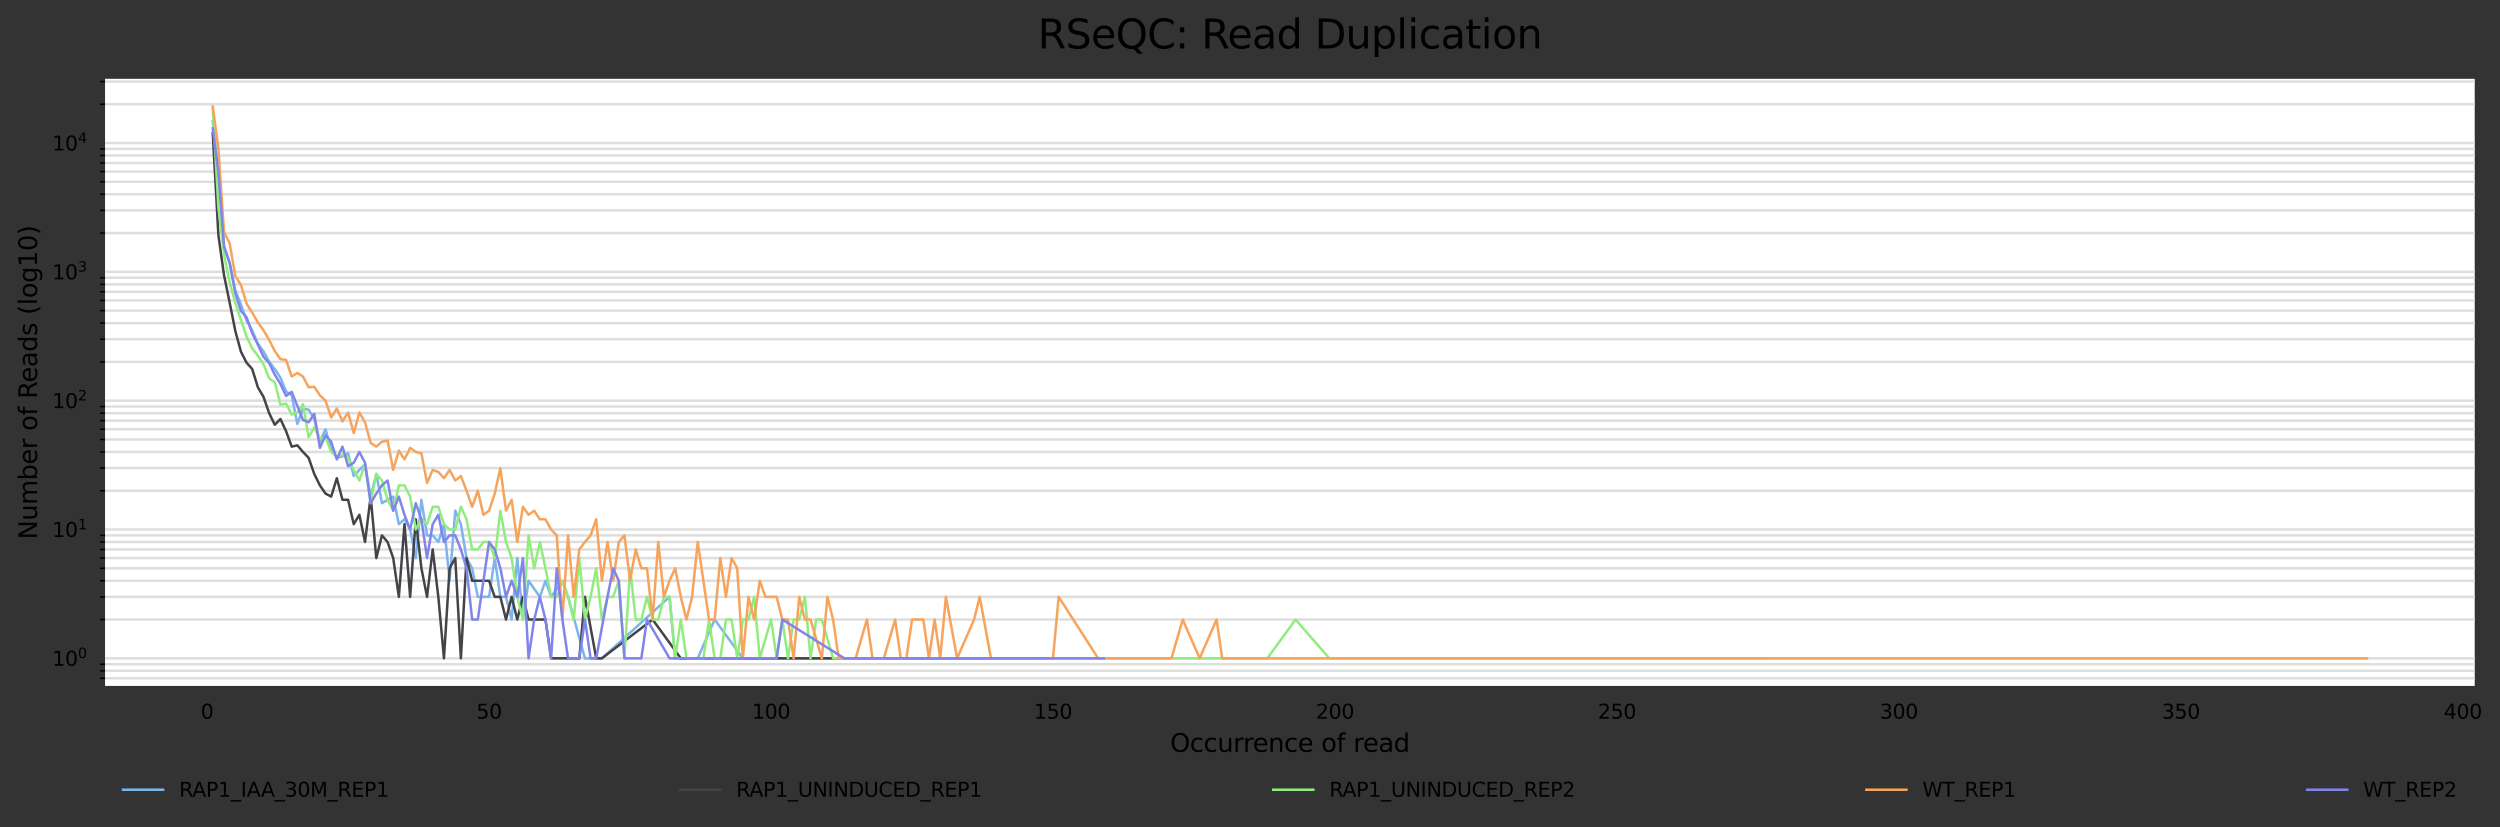 <?xml version="1.0" encoding="utf-8" standalone="no"?>
<!DOCTYPE svg PUBLIC "-//W3C//DTD SVG 1.1//EN"
  "http://www.w3.org/Graphics/SVG/1.1/DTD/svg11.dtd">
<svg xmlns:xlink="http://www.w3.org/1999/xlink" width="998.622pt" height="330.542pt" viewBox="0 0 998.622 330.542" xmlns="http://www.w3.org/2000/svg" version="1.1">
 <rect x="0" y="0" width="998.622" height="330.542" fill="#333333" stroke="none"/>
 <defs>
  <style type="text/css">*{stroke-linejoin: round; stroke-linecap: butt}</style>
 </defs>
 <g id="figure_1">
  <g id="axes_1">
   <g id="patch_1">
    <path d="M 41.958 273.99 
L 988.518 273.99 
L 988.518 31.483 
L 41.958 31.483 
z
" style="fill: #ffffff"/>
   </g>
   <g id="matplotlib.axis_1">
    <g id="xtick_1">
     <g id="text_1">
      <!-- 0 -->
      <g transform="translate(80.186 287.069) scale(0.08 -0.08)">
       <defs>
        <path id="DejaVuSans-30" d="M 2034 4250 
Q 1547 4250 1301 3770 
Q 1056 3291 1056 2328 
Q 1056 1369 1301 889 
Q 1547 409 2034 409 
Q 2525 409 2770 889 
Q 3016 1369 3016 2328 
Q 3016 3291 2770 3770 
Q 2525 4250 2034 4250 
z
M 2034 4750 
Q 2819 4750 3233 4129 
Q 3647 3509 3647 2328 
Q 3647 1150 3233 529 
Q 2819 -91 2034 -91 
Q 1250 -91 836 529 
Q 422 1150 422 2328 
Q 422 3509 836 4129 
Q 1250 4750 2034 4750 
z
" transform="scale(0.016)"/>
       </defs>
       <use xlink:href="#DejaVuSans-30"/>
      </g>
     </g>
    </g>
    <g id="xtick_2">
     <g id="text_2">
      <!-- 50 -->
      <g transform="translate(190.273 287.069) scale(0.08 -0.08)">
       <defs>
        <path id="DejaVuSans-35" d="M 691 4666 
L 3169 4666 
L 3169 4134 
L 1269 4134 
L 1269 2991 
Q 1406 3038 1543 3061 
Q 1681 3084 1819 3084 
Q 2600 3084 3056 2656 
Q 3513 2228 3513 1497 
Q 3513 744 3044 326 
Q 2575 -91 1722 -91 
Q 1428 -91 1123 -41 
Q 819 9 494 109 
L 494 744 
Q 775 591 1075 516 
Q 1375 441 1709 441 
Q 2250 441 2565 725 
Q 2881 1009 2881 1497 
Q 2881 1984 2565 2268 
Q 2250 2553 1709 2553 
Q 1456 2553 1204 2497 
Q 953 2441 691 2322 
L 691 4666 
z
" transform="scale(0.016)"/>
       </defs>
       <use xlink:href="#DejaVuSans-35"/>
       <use xlink:href="#DejaVuSans-30" x="63.623"/>
      </g>
     </g>
    </g>
    <g id="xtick_3">
     <g id="text_3">
      <!-- 100 -->
      <g transform="translate(300.36 287.069) scale(0.08 -0.08)">
       <defs>
        <path id="DejaVuSans-31" d="M 794 531 
L 1825 531 
L 1825 4091 
L 703 3866 
L 703 4441 
L 1819 4666 
L 2450 4666 
L 2450 531 
L 3481 531 
L 3481 0 
L 794 0 
L 794 531 
z
" transform="scale(0.016)"/>
       </defs>
       <use xlink:href="#DejaVuSans-31"/>
       <use xlink:href="#DejaVuSans-30" x="63.623"/>
       <use xlink:href="#DejaVuSans-30" x="127.246"/>
      </g>
     </g>
    </g>
    <g id="xtick_4">
     <g id="text_4">
      <!-- 150 -->
      <g transform="translate(412.992 287.069) scale(0.08 -0.08)">
       <use xlink:href="#DejaVuSans-31"/>
       <use xlink:href="#DejaVuSans-35" x="63.623"/>
       <use xlink:href="#DejaVuSans-30" x="127.246"/>
      </g>
     </g>
    </g>
    <g id="xtick_5">
     <g id="text_5">
      <!-- 200 -->
      <g transform="translate(525.624 287.069) scale(0.08 -0.08)">
       <defs>
        <path id="DejaVuSans-32" d="M 1228 531 
L 3431 531 
L 3431 0 
L 469 0 
L 469 531 
Q 828 903 1448 1529 
Q 2069 2156 2228 2338 
Q 2531 2678 2651 2914 
Q 2772 3150 2772 3378 
Q 2772 3750 2511 3984 
Q 2250 4219 1831 4219 
Q 1534 4219 1204 4116 
Q 875 4013 500 3803 
L 500 4441 
Q 881 4594 1212 4672 
Q 1544 4750 1819 4750 
Q 2544 4750 2975 4387 
Q 3406 4025 3406 3419 
Q 3406 3131 3298 2873 
Q 3191 2616 2906 2266 
Q 2828 2175 2409 1742 
Q 1991 1309 1228 531 
z
" transform="scale(0.016)"/>
       </defs>
       <use xlink:href="#DejaVuSans-32"/>
       <use xlink:href="#DejaVuSans-30" x="63.623"/>
       <use xlink:href="#DejaVuSans-30" x="127.246"/>
      </g>
     </g>
    </g>
    <g id="xtick_6">
     <g id="text_6">
      <!-- 250 -->
      <g transform="translate(638.256 287.069) scale(0.08 -0.08)">
       <use xlink:href="#DejaVuSans-32"/>
       <use xlink:href="#DejaVuSans-35" x="63.623"/>
       <use xlink:href="#DejaVuSans-30" x="127.246"/>
      </g>
     </g>
    </g>
    <g id="xtick_7">
     <g id="text_7">
      <!-- 300 -->
      <g transform="translate(750.888 287.069) scale(0.08 -0.08)">
       <defs>
        <path id="DejaVuSans-33" d="M 2597 2516 
Q 3050 2419 3304 2112 
Q 3559 1806 3559 1356 
Q 3559 666 3084 287 
Q 2609 -91 1734 -91 
Q 1441 -91 1130 -33 
Q 819 25 488 141 
L 488 750 
Q 750 597 1062 519 
Q 1375 441 1716 441 
Q 2309 441 2620 675 
Q 2931 909 2931 1356 
Q 2931 1769 2642 2001 
Q 2353 2234 1838 2234 
L 1294 2234 
L 1294 2753 
L 1863 2753 
Q 2328 2753 2575 2939 
Q 2822 3125 2822 3475 
Q 2822 3834 2567 4026 
Q 2313 4219 1838 4219 
Q 1578 4219 1281 4162 
Q 984 4106 628 3988 
L 628 4550 
Q 988 4650 1302 4700 
Q 1616 4750 1894 4750 
Q 2613 4750 3031 4423 
Q 3450 4097 3450 3541 
Q 3450 3153 3228 2886 
Q 3006 2619 2597 2516 
z
" transform="scale(0.016)"/>
       </defs>
       <use xlink:href="#DejaVuSans-33"/>
       <use xlink:href="#DejaVuSans-30" x="63.623"/>
       <use xlink:href="#DejaVuSans-30" x="127.246"/>
      </g>
     </g>
    </g>
    <g id="xtick_8">
     <g id="text_8">
      <!-- 350 -->
      <g transform="translate(863.52 287.069) scale(0.08 -0.08)">
       <use xlink:href="#DejaVuSans-33"/>
       <use xlink:href="#DejaVuSans-35" x="63.623"/>
       <use xlink:href="#DejaVuSans-30" x="127.246"/>
      </g>
     </g>
    </g>
    <g id="xtick_9">
     <g id="text_9">
      <!-- 400 -->
      <g transform="translate(976.152 287.069) scale(0.08 -0.08)">
       <defs>
        <path id="DejaVuSans-34" d="M 2419 4116 
L 825 1625 
L 2419 1625 
L 2419 4116 
z
M 2253 4666 
L 3047 4666 
L 3047 1625 
L 3713 1625 
L 3713 1100 
L 3047 1100 
L 3047 0 
L 2419 0 
L 2419 1100 
L 313 1100 
L 313 1709 
L 2253 4666 
z
" transform="scale(0.016)"/>
       </defs>
       <use xlink:href="#DejaVuSans-34"/>
       <use xlink:href="#DejaVuSans-30" x="63.623"/>
       <use xlink:href="#DejaVuSans-30" x="127.246"/>
      </g>
     </g>
    </g>
    <g id="text_10">
     <!-- Occurrence of read -->
     <g transform="translate(467.397 300.331) scale(0.1 -0.1)">
      <defs>
       <path id="DejaVuSans-4f" d="M 2522 4238 
Q 1834 4238 1429 3725 
Q 1025 3213 1025 2328 
Q 1025 1447 1429 934 
Q 1834 422 2522 422 
Q 3209 422 3611 934 
Q 4013 1447 4013 2328 
Q 4013 3213 3611 3725 
Q 3209 4238 2522 4238 
z
M 2522 4750 
Q 3503 4750 4090 4092 
Q 4678 3434 4678 2328 
Q 4678 1225 4090 567 
Q 3503 -91 2522 -91 
Q 1538 -91 948 565 
Q 359 1222 359 2328 
Q 359 3434 948 4092 
Q 1538 4750 2522 4750 
z
" transform="scale(0.016)"/>
       <path id="DejaVuSans-63" d="M 3122 3366 
L 3122 2828 
Q 2878 2963 2633 3030 
Q 2388 3097 2138 3097 
Q 1578 3097 1268 2742 
Q 959 2388 959 1747 
Q 959 1106 1268 751 
Q 1578 397 2138 397 
Q 2388 397 2633 464 
Q 2878 531 3122 666 
L 3122 134 
Q 2881 22 2623 -34 
Q 2366 -91 2075 -91 
Q 1284 -91 818 406 
Q 353 903 353 1747 
Q 353 2603 823 3093 
Q 1294 3584 2113 3584 
Q 2378 3584 2631 3529 
Q 2884 3475 3122 3366 
z
" transform="scale(0.016)"/>
       <path id="DejaVuSans-75" d="M 544 1381 
L 544 3500 
L 1119 3500 
L 1119 1403 
Q 1119 906 1312 657 
Q 1506 409 1894 409 
Q 2359 409 2629 706 
Q 2900 1003 2900 1516 
L 2900 3500 
L 3475 3500 
L 3475 0 
L 2900 0 
L 2900 538 
Q 2691 219 2414 64 
Q 2138 -91 1772 -91 
Q 1169 -91 856 284 
Q 544 659 544 1381 
z
M 1991 3584 
L 1991 3584 
z
" transform="scale(0.016)"/>
       <path id="DejaVuSans-72" d="M 2631 2963 
Q 2534 3019 2420 3045 
Q 2306 3072 2169 3072 
Q 1681 3072 1420 2755 
Q 1159 2438 1159 1844 
L 1159 0 
L 581 0 
L 581 3500 
L 1159 3500 
L 1159 2956 
Q 1341 3275 1631 3429 
Q 1922 3584 2338 3584 
Q 2397 3584 2469 3576 
Q 2541 3569 2628 3553 
L 2631 2963 
z
" transform="scale(0.016)"/>
       <path id="DejaVuSans-65" d="M 3597 1894 
L 3597 1613 
L 953 1613 
Q 991 1019 1311 708 
Q 1631 397 2203 397 
Q 2534 397 2845 478 
Q 3156 559 3463 722 
L 3463 178 
Q 3153 47 2828 -22 
Q 2503 -91 2169 -91 
Q 1331 -91 842 396 
Q 353 884 353 1716 
Q 353 2575 817 3079 
Q 1281 3584 2069 3584 
Q 2775 3584 3186 3129 
Q 3597 2675 3597 1894 
z
M 3022 2063 
Q 3016 2534 2758 2815 
Q 2500 3097 2075 3097 
Q 1594 3097 1305 2825 
Q 1016 2553 972 2059 
L 3022 2063 
z
" transform="scale(0.016)"/>
       <path id="DejaVuSans-6e" d="M 3513 2113 
L 3513 0 
L 2938 0 
L 2938 2094 
Q 2938 2591 2744 2837 
Q 2550 3084 2163 3084 
Q 1697 3084 1428 2787 
Q 1159 2491 1159 1978 
L 1159 0 
L 581 0 
L 581 3500 
L 1159 3500 
L 1159 2956 
Q 1366 3272 1645 3428 
Q 1925 3584 2291 3584 
Q 2894 3584 3203 3211 
Q 3513 2838 3513 2113 
z
" transform="scale(0.016)"/>
       <path id="DejaVuSans-20" transform="scale(0.016)"/>
       <path id="DejaVuSans-6f" d="M 1959 3097 
Q 1497 3097 1228 2736 
Q 959 2375 959 1747 
Q 959 1119 1226 758 
Q 1494 397 1959 397 
Q 2419 397 2687 759 
Q 2956 1122 2956 1747 
Q 2956 2369 2687 2733 
Q 2419 3097 1959 3097 
z
M 1959 3584 
Q 2709 3584 3137 3096 
Q 3566 2609 3566 1747 
Q 3566 888 3137 398 
Q 2709 -91 1959 -91 
Q 1206 -91 779 398 
Q 353 888 353 1747 
Q 353 2609 779 3096 
Q 1206 3584 1959 3584 
z
" transform="scale(0.016)"/>
       <path id="DejaVuSans-66" d="M 2375 4863 
L 2375 4384 
L 1825 4384 
Q 1516 4384 1395 4259 
Q 1275 4134 1275 3809 
L 1275 3500 
L 2222 3500 
L 2222 3053 
L 1275 3053 
L 1275 0 
L 697 0 
L 697 3053 
L 147 3053 
L 147 3500 
L 697 3500 
L 697 3744 
Q 697 4328 969 4595 
Q 1241 4863 1831 4863 
L 2375 4863 
z
" transform="scale(0.016)"/>
       <path id="DejaVuSans-61" d="M 2194 1759 
Q 1497 1759 1228 1600 
Q 959 1441 959 1056 
Q 959 750 1161 570 
Q 1363 391 1709 391 
Q 2188 391 2477 730 
Q 2766 1069 2766 1631 
L 2766 1759 
L 2194 1759 
z
M 3341 1997 
L 3341 0 
L 2766 0 
L 2766 531 
Q 2569 213 2275 61 
Q 1981 -91 1556 -91 
Q 1019 -91 701 211 
Q 384 513 384 1019 
Q 384 1609 779 1909 
Q 1175 2209 1959 2209 
L 2766 2209 
L 2766 2266 
Q 2766 2663 2505 2880 
Q 2244 3097 1772 3097 
Q 1472 3097 1187 3025 
Q 903 2953 641 2809 
L 641 3341 
Q 956 3463 1253 3523 
Q 1550 3584 1831 3584 
Q 2591 3584 2966 3190 
Q 3341 2797 3341 1997 
z
" transform="scale(0.016)"/>
       <path id="DejaVuSans-64" d="M 2906 2969 
L 2906 4863 
L 3481 4863 
L 3481 0 
L 2906 0 
L 2906 525 
Q 2725 213 2448 61 
Q 2172 -91 1784 -91 
Q 1150 -91 751 415 
Q 353 922 353 1747 
Q 353 2572 751 3078 
Q 1150 3584 1784 3584 
Q 2172 3584 2448 3432 
Q 2725 3281 2906 2969 
z
M 947 1747 
Q 947 1113 1208 752 
Q 1469 391 1925 391 
Q 2381 391 2643 752 
Q 2906 1113 2906 1747 
Q 2906 2381 2643 2742 
Q 2381 3103 1925 3103 
Q 1469 3103 1208 2742 
Q 947 2381 947 1747 
z
" transform="scale(0.016)"/>
      </defs>
      <use xlink:href="#DejaVuSans-4f"/>
      <use xlink:href="#DejaVuSans-63" x="78.711"/>
      <use xlink:href="#DejaVuSans-63" x="133.691"/>
      <use xlink:href="#DejaVuSans-75" x="188.672"/>
      <use xlink:href="#DejaVuSans-72" x="252.051"/>
      <use xlink:href="#DejaVuSans-72" x="291.414"/>
      <use xlink:href="#DejaVuSans-65" x="330.277"/>
      <use xlink:href="#DejaVuSans-6e" x="391.801"/>
      <use xlink:href="#DejaVuSans-63" x="455.18"/>
      <use xlink:href="#DejaVuSans-65" x="510.16"/>
      <use xlink:href="#DejaVuSans-20" x="571.684"/>
      <use xlink:href="#DejaVuSans-6f" x="603.471"/>
      <use xlink:href="#DejaVuSans-66" x="664.652"/>
      <use xlink:href="#DejaVuSans-20" x="699.857"/>
      <use xlink:href="#DejaVuSans-72" x="731.645"/>
      <use xlink:href="#DejaVuSans-65" x="770.508"/>
      <use xlink:href="#DejaVuSans-61" x="832.031"/>
      <use xlink:href="#DejaVuSans-64" x="893.311"/>
     </g>
    </g>
   </g>
   <g id="matplotlib.axis_2">
    <g id="ytick_1">
     <g id="line2d_1">
      <path d="M 41.958 262.967 
L 988.518 262.967 
" clip-path="url(#p4c0fca0b2e)" style="fill: none; stroke: #dedede; stroke-linecap: square"/>
     </g>
     <g id="text_11">
      <!-- $\mathdefault{10^{0}}$ -->
      <g transform="translate(20.878 266.006) scale(0.08 -0.08)">
       <use xlink:href="#DejaVuSans-31" transform="translate(0 0.766)"/>
       <use xlink:href="#DejaVuSans-30" transform="translate(63.623 0.766)"/>
       <use xlink:href="#DejaVuSans-30" transform="translate(128.203 39.047) scale(0.7)"/>
      </g>
     </g>
    </g>
    <g id="ytick_2">
     <g id="line2d_2">
      <path d="M 41.958 211.507 
L 988.518 211.507 
" clip-path="url(#p4c0fca0b2e)" style="fill: none; stroke: #dedede; stroke-linecap: square"/>
     </g>
     <g id="text_12">
      <!-- $\mathdefault{10^{1}}$ -->
      <g transform="translate(20.878 214.547) scale(0.08 -0.08)">
       <use xlink:href="#DejaVuSans-31" transform="translate(0 0.684)"/>
       <use xlink:href="#DejaVuSans-30" transform="translate(63.623 0.684)"/>
       <use xlink:href="#DejaVuSans-31" transform="translate(128.203 38.966) scale(0.7)"/>
      </g>
     </g>
    </g>
    <g id="ytick_3">
     <g id="line2d_3">
      <path d="M 41.958 160.048 
L 988.518 160.048 
" clip-path="url(#p4c0fca0b2e)" style="fill: none; stroke: #dedede; stroke-linecap: square"/>
     </g>
     <g id="text_13">
      <!-- $\mathdefault{10^{2}}$ -->
      <g transform="translate(20.878 163.087) scale(0.08 -0.08)">
       <use xlink:href="#DejaVuSans-31" transform="translate(0 0.766)"/>
       <use xlink:href="#DejaVuSans-30" transform="translate(63.623 0.766)"/>
       <use xlink:href="#DejaVuSans-32" transform="translate(128.203 39.047) scale(0.7)"/>
      </g>
     </g>
    </g>
    <g id="ytick_4">
     <g id="line2d_4">
      <path d="M 41.958 108.588 
L 988.518 108.588 
" clip-path="url(#p4c0fca0b2e)" style="fill: none; stroke: #dedede; stroke-linecap: square"/>
     </g>
     <g id="text_14">
      <!-- $\mathdefault{10^{3}}$ -->
      <g transform="translate(20.878 111.628) scale(0.08 -0.08)">
       <use xlink:href="#DejaVuSans-31" transform="translate(0 0.766)"/>
       <use xlink:href="#DejaVuSans-30" transform="translate(63.623 0.766)"/>
       <use xlink:href="#DejaVuSans-33" transform="translate(128.203 39.047) scale(0.7)"/>
      </g>
     </g>
    </g>
    <g id="ytick_5">
     <g id="line2d_5">
      <path d="M 41.958 57.129 
L 988.518 57.129 
" clip-path="url(#p4c0fca0b2e)" style="fill: none; stroke: #dedede; stroke-linecap: square"/>
     </g>
     <g id="text_15">
      <!-- $\mathdefault{10^{4}}$ -->
      <g transform="translate(20.878 60.168) scale(0.08 -0.08)">
       <use xlink:href="#DejaVuSans-31" transform="translate(0 0.684)"/>
       <use xlink:href="#DejaVuSans-30" transform="translate(63.623 0.684)"/>
       <use xlink:href="#DejaVuSans-34" transform="translate(128.203 38.966) scale(0.7)"/>
      </g>
     </g>
    </g>
    <g id="ytick_6">
     <g id="line2d_6">
      <path d="M 41.958 270.938 
L 988.518 270.938 
" clip-path="url(#p4c0fca0b2e)" style="fill: none; stroke: #dedede; stroke-linecap: square"/>
     </g>
     <g id="line2d_7">
      <defs>
       <path id="m2d24c47bc3" d="M 0 0 
L -2 0 
" style="stroke: #000000; stroke-width: 0.6"/>
      </defs>
      <g>
       <use xlink:href="#m2d24c47bc3" x="41.958" y="270.938" style="stroke: #000000; stroke-width: 0.6"/>
      </g>
     </g>
    </g>
    <g id="ytick_7">
     <g id="line2d_8">
      <path d="M 41.958 267.954 
L 988.518 267.954 
" clip-path="url(#p4c0fca0b2e)" style="fill: none; stroke: #dedede; stroke-linecap: square"/>
     </g>
     <g id="line2d_9">
      <g>
       <use xlink:href="#m2d24c47bc3" x="41.958" y="267.954" style="stroke: #000000; stroke-width: 0.6"/>
      </g>
     </g>
    </g>
    <g id="ytick_8">
     <g id="line2d_10">
      <path d="M 41.958 265.322 
L 988.518 265.322 
" clip-path="url(#p4c0fca0b2e)" style="fill: none; stroke: #dedede; stroke-linecap: square"/>
     </g>
     <g id="line2d_11">
      <g>
       <use xlink:href="#m2d24c47bc3" x="41.958" y="265.322" style="stroke: #000000; stroke-width: 0.6"/>
      </g>
     </g>
    </g>
    <g id="ytick_9">
     <g id="line2d_12">
      <path d="M 41.958 247.476 
L 988.518 247.476 
" clip-path="url(#p4c0fca0b2e)" style="fill: none; stroke: #dedede; stroke-linecap: square"/>
     </g>
     <g id="line2d_13">
      <g>
       <use xlink:href="#m2d24c47bc3" x="41.958" y="247.476" style="stroke: #000000; stroke-width: 0.6"/>
      </g>
     </g>
    </g>
    <g id="ytick_10">
     <g id="line2d_14">
      <path d="M 41.958 238.415 
L 988.518 238.415 
" clip-path="url(#p4c0fca0b2e)" style="fill: none; stroke: #dedede; stroke-linecap: square"/>
     </g>
     <g id="line2d_15">
      <g>
       <use xlink:href="#m2d24c47bc3" x="41.958" y="238.415" style="stroke: #000000; stroke-width: 0.6"/>
      </g>
     </g>
    </g>
    <g id="ytick_11">
     <g id="line2d_16">
      <path d="M 41.958 231.985 
L 988.518 231.985 
" clip-path="url(#p4c0fca0b2e)" style="fill: none; stroke: #dedede; stroke-linecap: square"/>
     </g>
     <g id="line2d_17">
      <g>
       <use xlink:href="#m2d24c47bc3" x="41.958" y="231.985" style="stroke: #000000; stroke-width: 0.6"/>
      </g>
     </g>
    </g>
    <g id="ytick_12">
     <g id="line2d_18">
      <path d="M 41.958 226.998 
L 988.518 226.998 
" clip-path="url(#p4c0fca0b2e)" style="fill: none; stroke: #dedede; stroke-linecap: square"/>
     </g>
     <g id="line2d_19">
      <g>
       <use xlink:href="#m2d24c47bc3" x="41.958" y="226.998" style="stroke: #000000; stroke-width: 0.6"/>
      </g>
     </g>
    </g>
    <g id="ytick_13">
     <g id="line2d_20">
      <path d="M 41.958 222.924 
L 988.518 222.924 
" clip-path="url(#p4c0fca0b2e)" style="fill: none; stroke: #dedede; stroke-linecap: square"/>
     </g>
     <g id="line2d_21">
      <g>
       <use xlink:href="#m2d24c47bc3" x="41.958" y="222.924" style="stroke: #000000; stroke-width: 0.6"/>
      </g>
     </g>
    </g>
    <g id="ytick_14">
     <g id="line2d_22">
      <path d="M 41.958 219.479 
L 988.518 219.479 
" clip-path="url(#p4c0fca0b2e)" style="fill: none; stroke: #dedede; stroke-linecap: square"/>
     </g>
     <g id="line2d_23">
      <g>
       <use xlink:href="#m2d24c47bc3" x="41.958" y="219.479" style="stroke: #000000; stroke-width: 0.6"/>
      </g>
     </g>
    </g>
    <g id="ytick_15">
     <g id="line2d_24">
      <path d="M 41.958 216.494 
L 988.518 216.494 
" clip-path="url(#p4c0fca0b2e)" style="fill: none; stroke: #dedede; stroke-linecap: square"/>
     </g>
     <g id="line2d_25">
      <g>
       <use xlink:href="#m2d24c47bc3" x="41.958" y="216.494" style="stroke: #000000; stroke-width: 0.6"/>
      </g>
     </g>
    </g>
    <g id="ytick_16">
     <g id="line2d_26">
      <path d="M 41.958 213.862 
L 988.518 213.862 
" clip-path="url(#p4c0fca0b2e)" style="fill: none; stroke: #dedede; stroke-linecap: square"/>
     </g>
     <g id="line2d_27">
      <g>
       <use xlink:href="#m2d24c47bc3" x="41.958" y="213.862" style="stroke: #000000; stroke-width: 0.6"/>
      </g>
     </g>
    </g>
    <g id="ytick_17">
     <g id="line2d_28">
      <path d="M 41.958 196.017 
L 988.518 196.017 
" clip-path="url(#p4c0fca0b2e)" style="fill: none; stroke: #dedede; stroke-linecap: square"/>
     </g>
     <g id="line2d_29">
      <g>
       <use xlink:href="#m2d24c47bc3" x="41.958" y="196.017" style="stroke: #000000; stroke-width: 0.6"/>
      </g>
     </g>
    </g>
    <g id="ytick_18">
     <g id="line2d_30">
      <path d="M 41.958 186.955 
L 988.518 186.955 
" clip-path="url(#p4c0fca0b2e)" style="fill: none; stroke: #dedede; stroke-linecap: square"/>
     </g>
     <g id="line2d_31">
      <g>
       <use xlink:href="#m2d24c47bc3" x="41.958" y="186.955" style="stroke: #000000; stroke-width: 0.6"/>
      </g>
     </g>
    </g>
    <g id="ytick_19">
     <g id="line2d_32">
      <path d="M 41.958 180.526 
L 988.518 180.526 
" clip-path="url(#p4c0fca0b2e)" style="fill: none; stroke: #dedede; stroke-linecap: square"/>
     </g>
     <g id="line2d_33">
      <g>
       <use xlink:href="#m2d24c47bc3" x="41.958" y="180.526" style="stroke: #000000; stroke-width: 0.6"/>
      </g>
     </g>
    </g>
    <g id="ytick_20">
     <g id="line2d_34">
      <path d="M 41.958 175.539 
L 988.518 175.539 
" clip-path="url(#p4c0fca0b2e)" style="fill: none; stroke: #dedede; stroke-linecap: square"/>
     </g>
     <g id="line2d_35">
      <g>
       <use xlink:href="#m2d24c47bc3" x="41.958" y="175.539" style="stroke: #000000; stroke-width: 0.6"/>
      </g>
     </g>
    </g>
    <g id="ytick_21">
     <g id="line2d_36">
      <path d="M 41.958 171.464 
L 988.518 171.464 
" clip-path="url(#p4c0fca0b2e)" style="fill: none; stroke: #dedede; stroke-linecap: square"/>
     </g>
     <g id="line2d_37">
      <g>
       <use xlink:href="#m2d24c47bc3" x="41.958" y="171.464" style="stroke: #000000; stroke-width: 0.6"/>
      </g>
     </g>
    </g>
    <g id="ytick_22">
     <g id="line2d_38">
      <path d="M 41.958 168.019 
L 988.518 168.019 
" clip-path="url(#p4c0fca0b2e)" style="fill: none; stroke: #dedede; stroke-linecap: square"/>
     </g>
     <g id="line2d_39">
      <g>
       <use xlink:href="#m2d24c47bc3" x="41.958" y="168.019" style="stroke: #000000; stroke-width: 0.6"/>
      </g>
     </g>
    </g>
    <g id="ytick_23">
     <g id="line2d_40">
      <path d="M 41.958 165.035 
L 988.518 165.035 
" clip-path="url(#p4c0fca0b2e)" style="fill: none; stroke: #dedede; stroke-linecap: square"/>
     </g>
     <g id="line2d_41">
      <g>
       <use xlink:href="#m2d24c47bc3" x="41.958" y="165.035" style="stroke: #000000; stroke-width: 0.6"/>
      </g>
     </g>
    </g>
    <g id="ytick_24">
     <g id="line2d_42">
      <path d="M 41.958 162.402 
L 988.518 162.402 
" clip-path="url(#p4c0fca0b2e)" style="fill: none; stroke: #dedede; stroke-linecap: square"/>
     </g>
     <g id="line2d_43">
      <g>
       <use xlink:href="#m2d24c47bc3" x="41.958" y="162.402" style="stroke: #000000; stroke-width: 0.6"/>
      </g>
     </g>
    </g>
    <g id="ytick_25">
     <g id="line2d_44">
      <path d="M 41.958 144.557 
L 988.518 144.557 
" clip-path="url(#p4c0fca0b2e)" style="fill: none; stroke: #dedede; stroke-linecap: square"/>
     </g>
     <g id="line2d_45">
      <g>
       <use xlink:href="#m2d24c47bc3" x="41.958" y="144.557" style="stroke: #000000; stroke-width: 0.6"/>
      </g>
     </g>
    </g>
    <g id="ytick_26">
     <g id="line2d_46">
      <path d="M 41.958 135.495 
L 988.518 135.495 
" clip-path="url(#p4c0fca0b2e)" style="fill: none; stroke: #dedede; stroke-linecap: square"/>
     </g>
     <g id="line2d_47">
      <g>
       <use xlink:href="#m2d24c47bc3" x="41.958" y="135.495" style="stroke: #000000; stroke-width: 0.6"/>
      </g>
     </g>
    </g>
    <g id="ytick_27">
     <g id="line2d_48">
      <path d="M 41.958 129.066 
L 988.518 129.066 
" clip-path="url(#p4c0fca0b2e)" style="fill: none; stroke: #dedede; stroke-linecap: square"/>
     </g>
     <g id="line2d_49">
      <g>
       <use xlink:href="#m2d24c47bc3" x="41.958" y="129.066" style="stroke: #000000; stroke-width: 0.6"/>
      </g>
     </g>
    </g>
    <g id="ytick_28">
     <g id="line2d_50">
      <path d="M 41.958 124.079 
L 988.518 124.079 
" clip-path="url(#p4c0fca0b2e)" style="fill: none; stroke: #dedede; stroke-linecap: square"/>
     </g>
     <g id="line2d_51">
      <g>
       <use xlink:href="#m2d24c47bc3" x="41.958" y="124.079" style="stroke: #000000; stroke-width: 0.6"/>
      </g>
     </g>
    </g>
    <g id="ytick_29">
     <g id="line2d_52">
      <path d="M 41.958 120.004 
L 988.518 120.004 
" clip-path="url(#p4c0fca0b2e)" style="fill: none; stroke: #dedede; stroke-linecap: square"/>
     </g>
     <g id="line2d_53">
      <g>
       <use xlink:href="#m2d24c47bc3" x="41.958" y="120.004" style="stroke: #000000; stroke-width: 0.6"/>
      </g>
     </g>
    </g>
    <g id="ytick_30">
     <g id="line2d_54">
      <path d="M 41.958 116.559 
L 988.518 116.559 
" clip-path="url(#p4c0fca0b2e)" style="fill: none; stroke: #dedede; stroke-linecap: square"/>
     </g>
     <g id="line2d_55">
      <g>
       <use xlink:href="#m2d24c47bc3" x="41.958" y="116.559" style="stroke: #000000; stroke-width: 0.6"/>
      </g>
     </g>
    </g>
    <g id="ytick_31">
     <g id="line2d_56">
      <path d="M 41.958 113.575 
L 988.518 113.575 
" clip-path="url(#p4c0fca0b2e)" style="fill: none; stroke: #dedede; stroke-linecap: square"/>
     </g>
     <g id="line2d_57">
      <g>
       <use xlink:href="#m2d24c47bc3" x="41.958" y="113.575" style="stroke: #000000; stroke-width: 0.6"/>
      </g>
     </g>
    </g>
    <g id="ytick_32">
     <g id="line2d_58">
      <path d="M 41.958 110.943 
L 988.518 110.943 
" clip-path="url(#p4c0fca0b2e)" style="fill: none; stroke: #dedede; stroke-linecap: square"/>
     </g>
     <g id="line2d_59">
      <g>
       <use xlink:href="#m2d24c47bc3" x="41.958" y="110.943" style="stroke: #000000; stroke-width: 0.6"/>
      </g>
     </g>
    </g>
    <g id="ytick_33">
     <g id="line2d_60">
      <path d="M 41.958 93.097 
L 988.518 93.097 
" clip-path="url(#p4c0fca0b2e)" style="fill: none; stroke: #dedede; stroke-linecap: square"/>
     </g>
     <g id="line2d_61">
      <g>
       <use xlink:href="#m2d24c47bc3" x="41.958" y="93.097" style="stroke: #000000; stroke-width: 0.6"/>
      </g>
     </g>
    </g>
    <g id="ytick_34">
     <g id="line2d_62">
      <path d="M 41.958 84.036 
L 988.518 84.036 
" clip-path="url(#p4c0fca0b2e)" style="fill: none; stroke: #dedede; stroke-linecap: square"/>
     </g>
     <g id="line2d_63">
      <g>
       <use xlink:href="#m2d24c47bc3" x="41.958" y="84.036" style="stroke: #000000; stroke-width: 0.6"/>
      </g>
     </g>
    </g>
    <g id="ytick_35">
     <g id="line2d_64">
      <path d="M 41.958 77.606 
L 988.518 77.606 
" clip-path="url(#p4c0fca0b2e)" style="fill: none; stroke: #dedede; stroke-linecap: square"/>
     </g>
     <g id="line2d_65">
      <g>
       <use xlink:href="#m2d24c47bc3" x="41.958" y="77.606" style="stroke: #000000; stroke-width: 0.6"/>
      </g>
     </g>
    </g>
    <g id="ytick_36">
     <g id="line2d_66">
      <path d="M 41.958 72.62 
L 988.518 72.62 
" clip-path="url(#p4c0fca0b2e)" style="fill: none; stroke: #dedede; stroke-linecap: square"/>
     </g>
     <g id="line2d_67">
      <g>
       <use xlink:href="#m2d24c47bc3" x="41.958" y="72.62" style="stroke: #000000; stroke-width: 0.6"/>
      </g>
     </g>
    </g>
    <g id="ytick_37">
     <g id="line2d_68">
      <path d="M 41.958 68.545 
L 988.518 68.545 
" clip-path="url(#p4c0fca0b2e)" style="fill: none; stroke: #dedede; stroke-linecap: square"/>
     </g>
     <g id="line2d_69">
      <g>
       <use xlink:href="#m2d24c47bc3" x="41.958" y="68.545" style="stroke: #000000; stroke-width: 0.6"/>
      </g>
     </g>
    </g>
    <g id="ytick_38">
     <g id="line2d_70">
      <path d="M 41.958 65.1 
L 988.518 65.1 
" clip-path="url(#p4c0fca0b2e)" style="fill: none; stroke: #dedede; stroke-linecap: square"/>
     </g>
     <g id="line2d_71">
      <g>
       <use xlink:href="#m2d24c47bc3" x="41.958" y="65.1" style="stroke: #000000; stroke-width: 0.6"/>
      </g>
     </g>
    </g>
    <g id="ytick_39">
     <g id="line2d_72">
      <path d="M 41.958 62.116 
L 988.518 62.116 
" clip-path="url(#p4c0fca0b2e)" style="fill: none; stroke: #dedede; stroke-linecap: square"/>
     </g>
     <g id="line2d_73">
      <g>
       <use xlink:href="#m2d24c47bc3" x="41.958" y="62.116" style="stroke: #000000; stroke-width: 0.6"/>
      </g>
     </g>
    </g>
    <g id="ytick_40">
     <g id="line2d_74">
      <path d="M 41.958 59.483 
L 988.518 59.483 
" clip-path="url(#p4c0fca0b2e)" style="fill: none; stroke: #dedede; stroke-linecap: square"/>
     </g>
     <g id="line2d_75">
      <g>
       <use xlink:href="#m2d24c47bc3" x="41.958" y="59.483" style="stroke: #000000; stroke-width: 0.6"/>
      </g>
     </g>
    </g>
    <g id="ytick_41">
     <g id="line2d_76">
      <path d="M 41.958 41.638 
L 988.518 41.638 
" clip-path="url(#p4c0fca0b2e)" style="fill: none; stroke: #dedede; stroke-linecap: square"/>
     </g>
     <g id="line2d_77">
      <g>
       <use xlink:href="#m2d24c47bc3" x="41.958" y="41.638" style="stroke: #000000; stroke-width: 0.6"/>
      </g>
     </g>
    </g>
    <g id="ytick_42">
     <g id="line2d_78">
      <path d="M 41.958 32.576 
L 988.518 32.576 
" clip-path="url(#p4c0fca0b2e)" style="fill: none; stroke: #dedede; stroke-linecap: square"/>
     </g>
     <g id="line2d_79">
      <g>
       <use xlink:href="#m2d24c47bc3" x="41.958" y="32.576" style="stroke: #000000; stroke-width: 0.6"/>
      </g>
     </g>
    </g>
    <g id="text_16">
     <!-- Number of Reads (log10) -->
     <g transform="translate(14.798 215.465) rotate(-90) scale(0.1 -0.1)">
      <defs>
       <path id="DejaVuSans-4e" d="M 628 4666 
L 1478 4666 
L 3547 763 
L 3547 4666 
L 4159 4666 
L 4159 0 
L 3309 0 
L 1241 3903 
L 1241 0 
L 628 0 
L 628 4666 
z
" transform="scale(0.016)"/>
       <path id="DejaVuSans-6d" d="M 3328 2828 
Q 3544 3216 3844 3400 
Q 4144 3584 4550 3584 
Q 5097 3584 5394 3201 
Q 5691 2819 5691 2113 
L 5691 0 
L 5113 0 
L 5113 2094 
Q 5113 2597 4934 2840 
Q 4756 3084 4391 3084 
Q 3944 3084 3684 2787 
Q 3425 2491 3425 1978 
L 3425 0 
L 2847 0 
L 2847 2094 
Q 2847 2600 2669 2842 
Q 2491 3084 2119 3084 
Q 1678 3084 1418 2786 
Q 1159 2488 1159 1978 
L 1159 0 
L 581 0 
L 581 3500 
L 1159 3500 
L 1159 2956 
Q 1356 3278 1631 3431 
Q 1906 3584 2284 3584 
Q 2666 3584 2933 3390 
Q 3200 3197 3328 2828 
z
" transform="scale(0.016)"/>
       <path id="DejaVuSans-62" d="M 3116 1747 
Q 3116 2381 2855 2742 
Q 2594 3103 2138 3103 
Q 1681 3103 1420 2742 
Q 1159 2381 1159 1747 
Q 1159 1113 1420 752 
Q 1681 391 2138 391 
Q 2594 391 2855 752 
Q 3116 1113 3116 1747 
z
M 1159 2969 
Q 1341 3281 1617 3432 
Q 1894 3584 2278 3584 
Q 2916 3584 3314 3078 
Q 3713 2572 3713 1747 
Q 3713 922 3314 415 
Q 2916 -91 2278 -91 
Q 1894 -91 1617 61 
Q 1341 213 1159 525 
L 1159 0 
L 581 0 
L 581 4863 
L 1159 4863 
L 1159 2969 
z
" transform="scale(0.016)"/>
       <path id="DejaVuSans-52" d="M 2841 2188 
Q 3044 2119 3236 1894 
Q 3428 1669 3622 1275 
L 4263 0 
L 3584 0 
L 2988 1197 
Q 2756 1666 2539 1819 
Q 2322 1972 1947 1972 
L 1259 1972 
L 1259 0 
L 628 0 
L 628 4666 
L 2053 4666 
Q 2853 4666 3247 4331 
Q 3641 3997 3641 3322 
Q 3641 2881 3436 2590 
Q 3231 2300 2841 2188 
z
M 1259 4147 
L 1259 2491 
L 2053 2491 
Q 2509 2491 2742 2702 
Q 2975 2913 2975 3322 
Q 2975 3731 2742 3939 
Q 2509 4147 2053 4147 
L 1259 4147 
z
" transform="scale(0.016)"/>
       <path id="DejaVuSans-73" d="M 2834 3397 
L 2834 2853 
Q 2591 2978 2328 3040 
Q 2066 3103 1784 3103 
Q 1356 3103 1142 2972 
Q 928 2841 928 2578 
Q 928 2378 1081 2264 
Q 1234 2150 1697 2047 
L 1894 2003 
Q 2506 1872 2764 1633 
Q 3022 1394 3022 966 
Q 3022 478 2636 193 
Q 2250 -91 1575 -91 
Q 1294 -91 989 -36 
Q 684 19 347 128 
L 347 722 
Q 666 556 975 473 
Q 1284 391 1588 391 
Q 1994 391 2212 530 
Q 2431 669 2431 922 
Q 2431 1156 2273 1281 
Q 2116 1406 1581 1522 
L 1381 1569 
Q 847 1681 609 1914 
Q 372 2147 372 2553 
Q 372 3047 722 3315 
Q 1072 3584 1716 3584 
Q 2034 3584 2315 3537 
Q 2597 3491 2834 3397 
z
" transform="scale(0.016)"/>
       <path id="DejaVuSans-28" d="M 1984 4856 
Q 1566 4138 1362 3434 
Q 1159 2731 1159 2009 
Q 1159 1288 1364 580 
Q 1569 -128 1984 -844 
L 1484 -844 
Q 1016 -109 783 600 
Q 550 1309 550 2009 
Q 550 2706 781 3412 
Q 1013 4119 1484 4856 
L 1984 4856 
z
" transform="scale(0.016)"/>
       <path id="DejaVuSans-6c" d="M 603 4863 
L 1178 4863 
L 1178 0 
L 603 0 
L 603 4863 
z
" transform="scale(0.016)"/>
       <path id="DejaVuSans-67" d="M 2906 1791 
Q 2906 2416 2648 2759 
Q 2391 3103 1925 3103 
Q 1463 3103 1205 2759 
Q 947 2416 947 1791 
Q 947 1169 1205 825 
Q 1463 481 1925 481 
Q 2391 481 2648 825 
Q 2906 1169 2906 1791 
z
M 3481 434 
Q 3481 -459 3084 -895 
Q 2688 -1331 1869 -1331 
Q 1566 -1331 1297 -1286 
Q 1028 -1241 775 -1147 
L 775 -588 
Q 1028 -725 1275 -790 
Q 1522 -856 1778 -856 
Q 2344 -856 2625 -561 
Q 2906 -266 2906 331 
L 2906 616 
Q 2728 306 2450 153 
Q 2172 0 1784 0 
Q 1141 0 747 490 
Q 353 981 353 1791 
Q 353 2603 747 3093 
Q 1141 3584 1784 3584 
Q 2172 3584 2450 3431 
Q 2728 3278 2906 2969 
L 2906 3500 
L 3481 3500 
L 3481 434 
z
" transform="scale(0.016)"/>
       <path id="DejaVuSans-29" d="M 513 4856 
L 1013 4856 
Q 1481 4119 1714 3412 
Q 1947 2706 1947 2009 
Q 1947 1309 1714 600 
Q 1481 -109 1013 -844 
L 513 -844 
Q 928 -128 1133 580 
Q 1338 1288 1338 2009 
Q 1338 2731 1133 3434 
Q 928 4138 513 4856 
z
" transform="scale(0.016)"/>
      </defs>
      <use xlink:href="#DejaVuSans-4e"/>
      <use xlink:href="#DejaVuSans-75" x="74.805"/>
      <use xlink:href="#DejaVuSans-6d" x="138.184"/>
      <use xlink:href="#DejaVuSans-62" x="235.596"/>
      <use xlink:href="#DejaVuSans-65" x="299.072"/>
      <use xlink:href="#DejaVuSans-72" x="360.596"/>
      <use xlink:href="#DejaVuSans-20" x="401.709"/>
      <use xlink:href="#DejaVuSans-6f" x="433.496"/>
      <use xlink:href="#DejaVuSans-66" x="494.678"/>
      <use xlink:href="#DejaVuSans-20" x="529.883"/>
      <use xlink:href="#DejaVuSans-52" x="561.67"/>
      <use xlink:href="#DejaVuSans-65" x="626.652"/>
      <use xlink:href="#DejaVuSans-61" x="688.176"/>
      <use xlink:href="#DejaVuSans-64" x="749.455"/>
      <use xlink:href="#DejaVuSans-73" x="812.932"/>
      <use xlink:href="#DejaVuSans-20" x="865.031"/>
      <use xlink:href="#DejaVuSans-28" x="896.818"/>
      <use xlink:href="#DejaVuSans-6c" x="935.832"/>
      <use xlink:href="#DejaVuSans-6f" x="963.615"/>
      <use xlink:href="#DejaVuSans-67" x="1024.797"/>
      <use xlink:href="#DejaVuSans-31" x="1088.273"/>
      <use xlink:href="#DejaVuSans-30" x="1151.896"/>
      <use xlink:href="#DejaVuSans-29" x="1215.52"/>
     </g>
    </g>
   </g>
   <g id="line2d_80">
    <path d="M 84.984 48.352 
L 87.236 69.107 
L 89.489 98.351 
L 91.741 104.795 
L 93.994 116.023 
L 96.247 121.626 
L 98.499 128.082 
L 100.752 132.05 
L 103.005 137.278 
L 105.257 140.389 
L 107.51 144.445 
L 109.763 147.414 
L 112.015 150.838 
L 114.268 156.349 
L 116.521 157.918 
L 118.773 169.334 
L 121.026 163.16 
L 123.278 163.68 
L 125.531 167.389 
L 127.784 176.451 
L 130.036 171.464 
L 132.289 179.435 
L 134.542 182.88 
L 136.794 182.268 
L 139.047 181.091 
L 141.3 190.153 
L 143.552 187.713 
L 145.805 185.513 
L 148.058 198.371 
L 150.31 189.31 
L 152.563 201.003 
L 154.815 199.649 
L 157.068 198.371 
L 159.321 209.377 
L 161.573 207.433 
L 163.826 211.507 
L 166.079 222.924 
L 168.331 199.649 
L 170.584 213.862 
L 172.837 213.862 
L 175.089 216.494 
L 177.342 209.377 
L 179.595 231.985 
L 181.847 203.988 
L 184.1 209.377 
L 186.352 222.924 
L 188.605 226.998 
L 190.858 238.415 
L 193.11 238.415 
L 195.363 238.415 
L 197.616 222.924 
L 199.868 238.415 
L 202.121 238.415 
L 204.374 247.476 
L 206.626 222.924 
L 208.879 247.476 
L 211.131 231.985 
L 215.637 238.415 
L 217.889 231.985 
L 220.142 238.415 
L 224.647 231.985 
L 226.9 238.415 
L 233.658 262.967 
L 235.911 262.967 
L 238.163 262.967 
L 240.416 262.967 
L 267.448 238.415 
L 269.7 262.967 
L 271.953 262.967 
L 274.205 262.967 
L 276.458 262.967 
L 278.711 262.967 
L 285.469 247.476 
L 296.732 262.967 
L 298.985 262.967 
L 310.248 262.967 
L 321.511 262.967 
L 330.521 262.967 
L 389.09 262.967 
" clip-path="url(#p4c0fca0b2e)" style="fill: none; stroke: #7cb5ec; stroke-linecap: square"/>
   </g>
   <g id="line2d_81">
    <path d="M 84.984 53.198 
L 87.236 93.975 
L 89.489 109.947 
L 91.741 120.878 
L 93.994 132.178 
L 96.247 140.482 
L 98.499 144.895 
L 100.752 147.414 
L 103.005 154.706 
L 105.257 158.536 
L 107.51 165.035 
L 109.763 169.675 
L 112.015 167.389 
L 114.268 172.222 
L 116.521 178.396 
L 118.773 177.893 
L 121.026 180.526 
L 123.278 182.88 
L 125.531 189.31 
L 127.784 193.886 
L 130.036 197.163 
L 132.289 198.371 
L 134.542 191.03 
L 136.794 199.649 
L 139.047 199.649 
L 141.3 209.377 
L 143.552 205.644 
L 145.805 216.494 
L 148.058 198.371 
L 150.31 222.924 
L 152.563 213.862 
L 154.815 216.494 
L 157.068 222.924 
L 159.321 238.415 
L 161.573 209.377 
L 163.826 238.415 
L 166.079 207.433 
L 168.331 226.998 
L 170.584 238.415 
L 172.837 219.479 
L 175.089 238.415 
L 177.342 262.967 
L 179.595 226.998 
L 181.847 222.924 
L 184.1 262.967 
L 186.352 222.924 
L 188.605 231.985 
L 190.858 231.985 
L 195.363 231.985 
L 197.616 238.415 
L 199.868 238.415 
L 202.121 247.476 
L 204.374 238.415 
L 206.626 247.476 
L 208.879 238.415 
L 211.131 247.476 
L 217.889 247.476 
L 220.142 262.967 
L 224.647 262.967 
L 226.9 262.967 
L 231.405 262.967 
L 233.658 238.415 
L 238.163 262.967 
L 240.416 262.967 
L 260.69 247.476 
L 271.953 262.967 
L 287.721 262.967 
L 289.974 262.967 
L 298.985 262.967 
L 301.237 262.967 
L 303.49 262.967 
L 330.521 262.967 
L 371.069 262.967 
L 413.869 262.967 
" clip-path="url(#p4c0fca0b2e)" style="fill: none; stroke: #434348; stroke-linecap: square"/>
   </g>
   <g id="line2d_82">
    <path d="M 84.984 43.157 
L 87.236 82.79 
L 89.489 101.832 
L 91.741 112.752 
L 93.994 121.073 
L 98.499 134.476 
L 100.752 139.127 
L 103.005 142.124 
L 105.257 145.469 
L 107.51 151.136 
L 109.763 152.688 
L 112.015 161.67 
L 114.268 161.194 
L 116.521 165.601 
L 118.773 164.757 
L 121.026 161.431 
L 123.278 174.662 
L 125.531 170.731 
L 127.784 175.096 
L 130.036 174.662 
L 132.289 180.526 
L 134.542 182.268 
L 136.794 181.672 
L 139.047 182.88 
L 141.3 187.713 
L 143.552 191.942 
L 145.805 185.513 
L 148.058 201.003 
L 150.31 189.31 
L 152.563 191.942 
L 154.815 199.649 
L 157.068 203.988 
L 159.321 193.886 
L 161.573 193.886 
L 163.826 198.371 
L 166.079 211.507 
L 168.331 207.433 
L 170.584 209.377 
L 172.837 202.446 
L 175.089 202.446 
L 177.342 209.377 
L 179.595 211.507 
L 181.847 211.507 
L 184.1 202.446 
L 186.352 207.433 
L 188.605 219.479 
L 190.858 219.479 
L 193.11 216.494 
L 195.363 216.494 
L 197.616 222.924 
L 199.868 203.988 
L 202.121 216.494 
L 204.374 222.924 
L 206.626 238.415 
L 208.879 247.476 
L 211.131 213.862 
L 213.384 226.998 
L 215.637 216.494 
L 217.889 226.998 
L 220.142 238.415 
L 222.395 238.415 
L 224.647 231.985 
L 226.9 238.415 
L 229.153 247.476 
L 231.405 222.924 
L 233.658 247.476 
L 235.911 238.415 
L 238.163 226.998 
L 240.416 247.476 
L 242.668 238.415 
L 244.921 238.415 
L 247.174 231.985 
L 249.426 262.967 
L 251.679 226.998 
L 253.932 247.476 
L 256.184 247.476 
L 258.437 238.415 
L 260.69 247.476 
L 262.942 247.476 
L 265.195 238.415 
L 267.448 238.415 
L 269.7 262.967 
L 271.953 247.476 
L 274.205 262.967 
L 280.963 262.967 
L 283.216 247.476 
L 285.469 262.967 
L 287.721 262.967 
L 289.974 247.476 
L 292.227 247.476 
L 294.479 262.967 
L 296.732 247.476 
L 298.985 247.476 
L 301.237 238.415 
L 303.49 262.967 
L 307.995 247.476 
L 310.248 262.967 
L 312.5 247.476 
L 314.753 262.967 
L 317.006 247.476 
L 319.258 247.476 
L 321.511 238.415 
L 323.764 262.967 
L 326.016 247.476 
L 328.269 247.476 
L 332.774 262.967 
L 506.228 262.967 
L 517.491 247.476 
L 531.007 262.967 
L 706.713 262.967 
L 706.713 262.967 
" clip-path="url(#p4c0fca0b2e)" style="fill: none; stroke: #90ed7d; stroke-linecap: square"/>
   </g>
   <g id="line2d_83">
    <path d="M 84.984 42.506 
L 87.236 59.362 
L 89.489 92.677 
L 91.741 97.208 
L 93.994 110.21 
L 96.247 113.828 
L 98.499 121.269 
L 100.752 124.899 
L 103.005 128.788 
L 105.257 131.923 
L 107.51 135.795 
L 109.763 140.205 
L 112.015 143.467 
L 114.268 143.788 
L 116.521 150.398 
L 118.773 148.992 
L 121.026 150.398 
L 123.278 154.706 
L 125.531 154.531 
L 127.784 157.918 
L 130.036 160.048 
L 132.289 166.777 
L 134.542 163.16 
L 136.794 168.341 
L 139.047 164.757 
L 141.3 173.006 
L 143.552 164.757 
L 145.805 168.667 
L 148.058 176.922 
L 150.31 178.396 
L 152.563 176.451 
L 154.815 175.99 
L 157.068 187.713 
L 159.321 179.974 
L 161.573 183.51 
L 163.826 178.909 
L 166.079 180.526 
L 168.331 181.091 
L 170.584 192.893 
L 172.837 187.713 
L 175.089 188.497 
L 177.342 191.03 
L 179.595 187.713 
L 181.847 191.942 
L 184.1 190.153 
L 186.352 196.017 
L 188.605 202.446 
L 190.858 196.017 
L 193.11 205.644 
L 195.363 203.988 
L 197.616 197.163 
L 199.868 186.955 
L 202.121 203.988 
L 204.374 199.649 
L 206.626 216.494 
L 208.879 202.446 
L 211.131 205.644 
L 213.384 203.988 
L 215.637 207.433 
L 217.889 207.433 
L 220.142 211.507 
L 222.395 213.862 
L 224.647 247.476 
L 226.9 213.862 
L 229.153 238.415 
L 231.405 219.479 
L 233.658 216.494 
L 235.911 213.862 
L 238.163 207.433 
L 240.416 231.985 
L 242.668 216.494 
L 244.921 231.985 
L 247.174 216.494 
L 249.426 213.862 
L 251.679 231.985 
L 253.932 219.479 
L 256.184 226.998 
L 258.437 226.998 
L 260.69 247.476 
L 262.942 216.494 
L 265.195 238.415 
L 267.448 231.985 
L 269.7 226.998 
L 271.953 238.415 
L 274.205 247.476 
L 276.458 238.415 
L 278.711 216.494 
L 283.216 247.476 
L 285.469 247.476 
L 287.721 222.924 
L 289.974 238.415 
L 292.227 222.924 
L 294.479 226.998 
L 296.732 262.967 
L 298.985 238.415 
L 301.237 247.476 
L 303.49 231.985 
L 305.742 238.415 
L 310.248 238.415 
L 312.5 247.476 
L 314.753 247.476 
L 317.006 262.967 
L 319.258 238.415 
L 321.511 247.476 
L 323.764 247.476 
L 328.269 262.967 
L 330.521 238.415 
L 332.774 247.476 
L 335.027 262.967 
L 341.785 262.967 
L 346.29 247.476 
L 348.543 262.967 
L 353.048 262.967 
L 357.553 247.476 
L 359.806 262.967 
L 362.058 262.967 
L 364.311 247.476 
L 368.816 247.476 
L 371.069 262.967 
L 373.322 247.476 
L 375.574 262.967 
L 377.827 238.415 
L 382.332 262.967 
L 389.09 247.476 
L 391.343 238.415 
L 395.848 262.967 
L 420.627 262.967 
L 422.88 238.415 
L 438.648 262.967 
L 467.933 262.967 
L 472.438 247.476 
L 479.196 262.967 
L 485.954 247.476 
L 488.206 262.967 
L 945.493 262.967 
L 945.493 262.967 
" clip-path="url(#p4c0fca0b2e)" style="fill: none; stroke: #f7a35c; stroke-linecap: square"/>
   </g>
   <g id="line2d_84">
    <path d="M 84.984 51.281 
L 87.236 68.815 
L 89.489 98.564 
L 91.741 105.175 
L 93.994 117.076 
L 96.247 124.214 
L 98.499 126.784 
L 100.752 133.096 
L 103.005 137.685 
L 105.257 142.529 
L 107.51 145.008 
L 109.763 149.684 
L 112.015 153.341 
L 114.268 158.122 
L 116.521 156.539 
L 118.773 162.156 
L 121.026 167.702 
L 123.278 168.667 
L 125.531 165.316 
L 127.784 178.909 
L 130.036 173.819 
L 132.289 176.451 
L 134.542 183.51 
L 136.794 178.396 
L 139.047 186.222 
L 141.3 184.825 
L 143.552 180.526 
L 145.805 184.825 
L 148.058 201.003 
L 150.31 197.163 
L 152.563 193.886 
L 154.815 191.942 
L 157.068 203.988 
L 159.321 198.371 
L 161.573 205.644 
L 163.826 211.507 
L 166.079 201.003 
L 168.331 207.433 
L 170.584 222.924 
L 172.837 209.377 
L 175.089 205.644 
L 177.342 216.494 
L 179.595 213.862 
L 181.847 213.862 
L 184.1 219.479 
L 186.352 226.998 
L 188.605 247.476 
L 190.858 247.476 
L 193.11 231.985 
L 195.363 216.494 
L 197.616 219.479 
L 199.868 226.998 
L 202.121 238.415 
L 204.374 231.985 
L 206.626 238.415 
L 208.879 222.924 
L 211.131 262.967 
L 213.384 247.476 
L 215.637 238.415 
L 217.889 247.476 
L 220.142 262.967 
L 222.395 226.998 
L 224.647 247.476 
L 226.9 262.967 
L 231.405 262.967 
L 233.658 247.476 
L 235.911 262.967 
L 238.163 262.967 
L 242.668 238.415 
L 244.921 226.998 
L 247.174 231.985 
L 249.426 262.967 
L 251.679 262.967 
L 256.184 262.967 
L 258.437 247.476 
L 267.448 262.967 
L 269.7 262.967 
L 274.205 262.967 
L 283.216 262.967 
L 292.227 262.967 
L 307.995 262.967 
L 310.248 262.967 
L 312.5 247.476 
L 337.279 262.967 
L 344.037 262.967 
L 373.322 262.967 
L 400.353 262.967 
L 440.901 262.967 
" clip-path="url(#p4c0fca0b2e)" style="fill: none; stroke: #8085e9; stroke-linecap: square"/>
   </g>
   <g id="line2d_85">
    <path clip-path="url(#p4c0fca0b2e)" style="fill: none; stroke: #dedede; stroke-width: 2; stroke-linecap: square"/>
   </g>
   <g id="text_17">
    <!-- RSeQC: Read Duplication -->
    <g transform="translate(414.533 19.358) scale(0.16 -0.16)">
     <defs>
      <path id="DejaVuSans-53" d="M 3425 4513 
L 3425 3897 
Q 3066 4069 2747 4153 
Q 2428 4238 2131 4238 
Q 1616 4238 1336 4038 
Q 1056 3838 1056 3469 
Q 1056 3159 1242 3001 
Q 1428 2844 1947 2747 
L 2328 2669 
Q 3034 2534 3370 2195 
Q 3706 1856 3706 1288 
Q 3706 609 3251 259 
Q 2797 -91 1919 -91 
Q 1588 -91 1214 -16 
Q 841 59 441 206 
L 441 856 
Q 825 641 1194 531 
Q 1563 422 1919 422 
Q 2459 422 2753 634 
Q 3047 847 3047 1241 
Q 3047 1584 2836 1778 
Q 2625 1972 2144 2069 
L 1759 2144 
Q 1053 2284 737 2584 
Q 422 2884 422 3419 
Q 422 4038 858 4394 
Q 1294 4750 2059 4750 
Q 2388 4750 2728 4690 
Q 3069 4631 3425 4513 
z
" transform="scale(0.016)"/>
      <path id="DejaVuSans-51" d="M 2522 4238 
Q 1834 4238 1429 3725 
Q 1025 3213 1025 2328 
Q 1025 1447 1429 934 
Q 1834 422 2522 422 
Q 3209 422 3611 934 
Q 4013 1447 4013 2328 
Q 4013 3213 3611 3725 
Q 3209 4238 2522 4238 
z
M 3406 84 
L 4238 -825 
L 3475 -825 
L 2784 -78 
Q 2681 -84 2626 -87 
Q 2572 -91 2522 -91 
Q 1538 -91 948 567 
Q 359 1225 359 2328 
Q 359 3434 948 4092 
Q 1538 4750 2522 4750 
Q 3503 4750 4090 4092 
Q 4678 3434 4678 2328 
Q 4678 1516 4351 937 
Q 4025 359 3406 84 
z
" transform="scale(0.016)"/>
      <path id="DejaVuSans-43" d="M 4122 4306 
L 4122 3641 
Q 3803 3938 3442 4084 
Q 3081 4231 2675 4231 
Q 1875 4231 1450 3742 
Q 1025 3253 1025 2328 
Q 1025 1406 1450 917 
Q 1875 428 2675 428 
Q 3081 428 3442 575 
Q 3803 722 4122 1019 
L 4122 359 
Q 3791 134 3420 21 
Q 3050 -91 2638 -91 
Q 1578 -91 968 557 
Q 359 1206 359 2328 
Q 359 3453 968 4101 
Q 1578 4750 2638 4750 
Q 3056 4750 3426 4639 
Q 3797 4528 4122 4306 
z
" transform="scale(0.016)"/>
      <path id="DejaVuSans-3a" d="M 750 794 
L 1409 794 
L 1409 0 
L 750 0 
L 750 794 
z
M 750 3309 
L 1409 3309 
L 1409 2516 
L 750 2516 
L 750 3309 
z
" transform="scale(0.016)"/>
      <path id="DejaVuSans-44" d="M 1259 4147 
L 1259 519 
L 2022 519 
Q 2988 519 3436 956 
Q 3884 1394 3884 2338 
Q 3884 3275 3436 3711 
Q 2988 4147 2022 4147 
L 1259 4147 
z
M 628 4666 
L 1925 4666 
Q 3281 4666 3915 4102 
Q 4550 3538 4550 2338 
Q 4550 1131 3912 565 
Q 3275 0 1925 0 
L 628 0 
L 628 4666 
z
" transform="scale(0.016)"/>
      <path id="DejaVuSans-70" d="M 1159 525 
L 1159 -1331 
L 581 -1331 
L 581 3500 
L 1159 3500 
L 1159 2969 
Q 1341 3281 1617 3432 
Q 1894 3584 2278 3584 
Q 2916 3584 3314 3078 
Q 3713 2572 3713 1747 
Q 3713 922 3314 415 
Q 2916 -91 2278 -91 
Q 1894 -91 1617 61 
Q 1341 213 1159 525 
z
M 3116 1747 
Q 3116 2381 2855 2742 
Q 2594 3103 2138 3103 
Q 1681 3103 1420 2742 
Q 1159 2381 1159 1747 
Q 1159 1113 1420 752 
Q 1681 391 2138 391 
Q 2594 391 2855 752 
Q 3116 1113 3116 1747 
z
" transform="scale(0.016)"/>
      <path id="DejaVuSans-69" d="M 603 3500 
L 1178 3500 
L 1178 0 
L 603 0 
L 603 3500 
z
M 603 4863 
L 1178 4863 
L 1178 4134 
L 603 4134 
L 603 4863 
z
" transform="scale(0.016)"/>
      <path id="DejaVuSans-74" d="M 1172 4494 
L 1172 3500 
L 2356 3500 
L 2356 3053 
L 1172 3053 
L 1172 1153 
Q 1172 725 1289 603 
Q 1406 481 1766 481 
L 2356 481 
L 2356 0 
L 1766 0 
Q 1100 0 847 248 
Q 594 497 594 1153 
L 594 3053 
L 172 3053 
L 172 3500 
L 594 3500 
L 594 4494 
L 1172 4494 
z
" transform="scale(0.016)"/>
     </defs>
     <use xlink:href="#DejaVuSans-52"/>
     <use xlink:href="#DejaVuSans-53" x="69.482"/>
     <use xlink:href="#DejaVuSans-65" x="132.959"/>
     <use xlink:href="#DejaVuSans-51" x="194.482"/>
     <use xlink:href="#DejaVuSans-43" x="273.193"/>
     <use xlink:href="#DejaVuSans-3a" x="343.018"/>
     <use xlink:href="#DejaVuSans-20" x="376.709"/>
     <use xlink:href="#DejaVuSans-52" x="408.496"/>
     <use xlink:href="#DejaVuSans-65" x="473.479"/>
     <use xlink:href="#DejaVuSans-61" x="535.002"/>
     <use xlink:href="#DejaVuSans-64" x="596.281"/>
     <use xlink:href="#DejaVuSans-20" x="659.758"/>
     <use xlink:href="#DejaVuSans-44" x="691.545"/>
     <use xlink:href="#DejaVuSans-75" x="768.547"/>
     <use xlink:href="#DejaVuSans-70" x="831.926"/>
     <use xlink:href="#DejaVuSans-6c" x="895.402"/>
     <use xlink:href="#DejaVuSans-69" x="923.186"/>
     <use xlink:href="#DejaVuSans-63" x="950.969"/>
     <use xlink:href="#DejaVuSans-61" x="1005.949"/>
     <use xlink:href="#DejaVuSans-74" x="1067.229"/>
     <use xlink:href="#DejaVuSans-69" x="1106.438"/>
     <use xlink:href="#DejaVuSans-6f" x="1134.221"/>
     <use xlink:href="#DejaVuSans-6e" x="1195.402"/>
    </g>
   </g>
   <g id="legend_1">
    <g id="line2d_86">
     <path d="M 49.158 315.455 
L 57.158 315.455 
L 65.158 315.455 
" style="fill: none; stroke: #7cb5ec; stroke-linecap: square"/>
    </g>
    <g id="text_18">
     <!-- RAP1_IAA_30M_REP1 -->
     <g transform="translate(71.558 318.255) scale(0.08 -0.08)">
      <defs>
       <path id="DejaVuSans-41" d="M 2188 4044 
L 1331 1722 
L 3047 1722 
L 2188 4044 
z
M 1831 4666 
L 2547 4666 
L 4325 0 
L 3669 0 
L 3244 1197 
L 1141 1197 
L 716 0 
L 50 0 
L 1831 4666 
z
" transform="scale(0.016)"/>
       <path id="DejaVuSans-50" d="M 1259 4147 
L 1259 2394 
L 2053 2394 
Q 2494 2394 2734 2622 
Q 2975 2850 2975 3272 
Q 2975 3691 2734 3919 
Q 2494 4147 2053 4147 
L 1259 4147 
z
M 628 4666 
L 2053 4666 
Q 2838 4666 3239 4311 
Q 3641 3956 3641 3272 
Q 3641 2581 3239 2228 
Q 2838 1875 2053 1875 
L 1259 1875 
L 1259 0 
L 628 0 
L 628 4666 
z
" transform="scale(0.016)"/>
       <path id="DejaVuSans-5f" d="M 3263 -1063 
L 3263 -1509 
L -63 -1509 
L -63 -1063 
L 3263 -1063 
z
" transform="scale(0.016)"/>
       <path id="DejaVuSans-49" d="M 628 4666 
L 1259 4666 
L 1259 0 
L 628 0 
L 628 4666 
z
" transform="scale(0.016)"/>
       <path id="DejaVuSans-4d" d="M 628 4666 
L 1569 4666 
L 2759 1491 
L 3956 4666 
L 4897 4666 
L 4897 0 
L 4281 0 
L 4281 4097 
L 3078 897 
L 2444 897 
L 1241 4097 
L 1241 0 
L 628 0 
L 628 4666 
z
" transform="scale(0.016)"/>
       <path id="DejaVuSans-45" d="M 628 4666 
L 3578 4666 
L 3578 4134 
L 1259 4134 
L 1259 2753 
L 3481 2753 
L 3481 2222 
L 1259 2222 
L 1259 531 
L 3634 531 
L 3634 0 
L 628 0 
L 628 4666 
z
" transform="scale(0.016)"/>
      </defs>
      <use xlink:href="#DejaVuSans-52"/>
      <use xlink:href="#DejaVuSans-41" x="65.482"/>
      <use xlink:href="#DejaVuSans-50" x="133.891"/>
      <use xlink:href="#DejaVuSans-31" x="194.193"/>
      <use xlink:href="#DejaVuSans-5f" x="257.816"/>
      <use xlink:href="#DejaVuSans-49" x="307.816"/>
      <use xlink:href="#DejaVuSans-41" x="337.309"/>
      <use xlink:href="#DejaVuSans-41" x="408.467"/>
      <use xlink:href="#DejaVuSans-5f" x="476.875"/>
      <use xlink:href="#DejaVuSans-33" x="526.875"/>
      <use xlink:href="#DejaVuSans-30" x="590.498"/>
      <use xlink:href="#DejaVuSans-4d" x="654.121"/>
      <use xlink:href="#DejaVuSans-5f" x="740.4"/>
      <use xlink:href="#DejaVuSans-52" x="790.4"/>
      <use xlink:href="#DejaVuSans-45" x="859.883"/>
      <use xlink:href="#DejaVuSans-50" x="923.066"/>
      <use xlink:href="#DejaVuSans-31" x="983.369"/>
     </g>
    </g>
    <g id="line2d_87">
     <path d="M 271.679 315.455 
L 279.679 315.455 
L 287.679 315.455 
" style="fill: none; stroke: #434348; stroke-linecap: square"/>
    </g>
    <g id="text_19">
     <!-- RAP1_UNINDUCED_REP1 -->
     <g transform="translate(294.079 318.255) scale(0.08 -0.08)">
      <defs>
       <path id="DejaVuSans-55" d="M 556 4666 
L 1191 4666 
L 1191 1831 
Q 1191 1081 1462 751 
Q 1734 422 2344 422 
Q 2950 422 3222 751 
Q 3494 1081 3494 1831 
L 3494 4666 
L 4128 4666 
L 4128 1753 
Q 4128 841 3676 375 
Q 3225 -91 2344 -91 
Q 1459 -91 1007 375 
Q 556 841 556 1753 
L 556 4666 
z
" transform="scale(0.016)"/>
      </defs>
      <use xlink:href="#DejaVuSans-52"/>
      <use xlink:href="#DejaVuSans-41" x="65.482"/>
      <use xlink:href="#DejaVuSans-50" x="133.891"/>
      <use xlink:href="#DejaVuSans-31" x="194.193"/>
      <use xlink:href="#DejaVuSans-5f" x="257.816"/>
      <use xlink:href="#DejaVuSans-55" x="307.816"/>
      <use xlink:href="#DejaVuSans-4e" x="381.01"/>
      <use xlink:href="#DejaVuSans-49" x="455.814"/>
      <use xlink:href="#DejaVuSans-4e" x="485.307"/>
      <use xlink:href="#DejaVuSans-44" x="560.111"/>
      <use xlink:href="#DejaVuSans-55" x="637.113"/>
      <use xlink:href="#DejaVuSans-43" x="710.307"/>
      <use xlink:href="#DejaVuSans-45" x="780.131"/>
      <use xlink:href="#DejaVuSans-44" x="843.314"/>
      <use xlink:href="#DejaVuSans-5f" x="920.316"/>
      <use xlink:href="#DejaVuSans-52" x="970.316"/>
      <use xlink:href="#DejaVuSans-45" x="1039.799"/>
      <use xlink:href="#DejaVuSans-50" x="1102.982"/>
      <use xlink:href="#DejaVuSans-31" x="1163.285"/>
     </g>
    </g>
    <g id="line2d_88">
     <path d="M 508.594 315.455 
L 516.594 315.455 
L 524.594 315.455 
" style="fill: none; stroke: #90ed7d; stroke-linecap: square"/>
    </g>
    <g id="text_20">
     <!-- RAP1_UNINDUCED_REP2 -->
     <g transform="translate(530.994 318.255) scale(0.08 -0.08)">
      <use xlink:href="#DejaVuSans-52"/>
      <use xlink:href="#DejaVuSans-41" x="65.482"/>
      <use xlink:href="#DejaVuSans-50" x="133.891"/>
      <use xlink:href="#DejaVuSans-31" x="194.193"/>
      <use xlink:href="#DejaVuSans-5f" x="257.816"/>
      <use xlink:href="#DejaVuSans-55" x="307.816"/>
      <use xlink:href="#DejaVuSans-4e" x="381.01"/>
      <use xlink:href="#DejaVuSans-49" x="455.814"/>
      <use xlink:href="#DejaVuSans-4e" x="485.307"/>
      <use xlink:href="#DejaVuSans-44" x="560.111"/>
      <use xlink:href="#DejaVuSans-55" x="637.113"/>
      <use xlink:href="#DejaVuSans-43" x="710.307"/>
      <use xlink:href="#DejaVuSans-45" x="780.131"/>
      <use xlink:href="#DejaVuSans-44" x="843.314"/>
      <use xlink:href="#DejaVuSans-5f" x="920.316"/>
      <use xlink:href="#DejaVuSans-52" x="970.316"/>
      <use xlink:href="#DejaVuSans-45" x="1039.799"/>
      <use xlink:href="#DejaVuSans-50" x="1102.982"/>
      <use xlink:href="#DejaVuSans-32" x="1163.285"/>
     </g>
    </g>
    <g id="line2d_89">
     <path d="M 745.509 315.455 
L 753.509 315.455 
L 761.509 315.455 
" style="fill: none; stroke: #f7a35c; stroke-linecap: square"/>
    </g>
    <g id="text_21">
     <!-- WT_REP1 -->
     <g transform="translate(767.909 318.255) scale(0.08 -0.08)">
      <defs>
       <path id="DejaVuSans-57" d="M 213 4666 
L 850 4666 
L 1831 722 
L 2809 4666 
L 3519 4666 
L 4500 722 
L 5478 4666 
L 6119 4666 
L 4947 0 
L 4153 0 
L 3169 4050 
L 2175 0 
L 1381 0 
L 213 4666 
z
" transform="scale(0.016)"/>
       <path id="DejaVuSans-54" d="M -19 4666 
L 3928 4666 
L 3928 4134 
L 2272 4134 
L 2272 0 
L 1638 0 
L 1638 4134 
L -19 4134 
L -19 4666 
z
" transform="scale(0.016)"/>
      </defs>
      <use xlink:href="#DejaVuSans-57"/>
      <use xlink:href="#DejaVuSans-54" x="98.877"/>
      <use xlink:href="#DejaVuSans-5f" x="159.961"/>
      <use xlink:href="#DejaVuSans-52" x="209.961"/>
      <use xlink:href="#DejaVuSans-45" x="279.443"/>
      <use xlink:href="#DejaVuSans-50" x="342.627"/>
      <use xlink:href="#DejaVuSans-31" x="402.93"/>
     </g>
    </g>
    <g id="line2d_90">
     <path d="M 921.594 315.455 
L 929.594 315.455 
L 937.594 315.455 
" style="fill: none; stroke: #8085e9; stroke-linecap: square"/>
    </g>
    <g id="text_22">
     <!-- WT_REP2 -->
     <g transform="translate(943.994 318.255) scale(0.08 -0.08)">
      <use xlink:href="#DejaVuSans-57"/>
      <use xlink:href="#DejaVuSans-54" x="98.877"/>
      <use xlink:href="#DejaVuSans-5f" x="159.961"/>
      <use xlink:href="#DejaVuSans-52" x="209.961"/>
      <use xlink:href="#DejaVuSans-45" x="279.443"/>
      <use xlink:href="#DejaVuSans-50" x="342.627"/>
      <use xlink:href="#DejaVuSans-32" x="402.93"/>
     </g>
    </g>
   </g>
  </g>
 </g>
 <defs>
  <clipPath id="p4c0fca0b2e">
   <rect x="41.958" y="31.483" width="946.56" height="242.507"/>
  </clipPath>
 </defs>
</svg>
